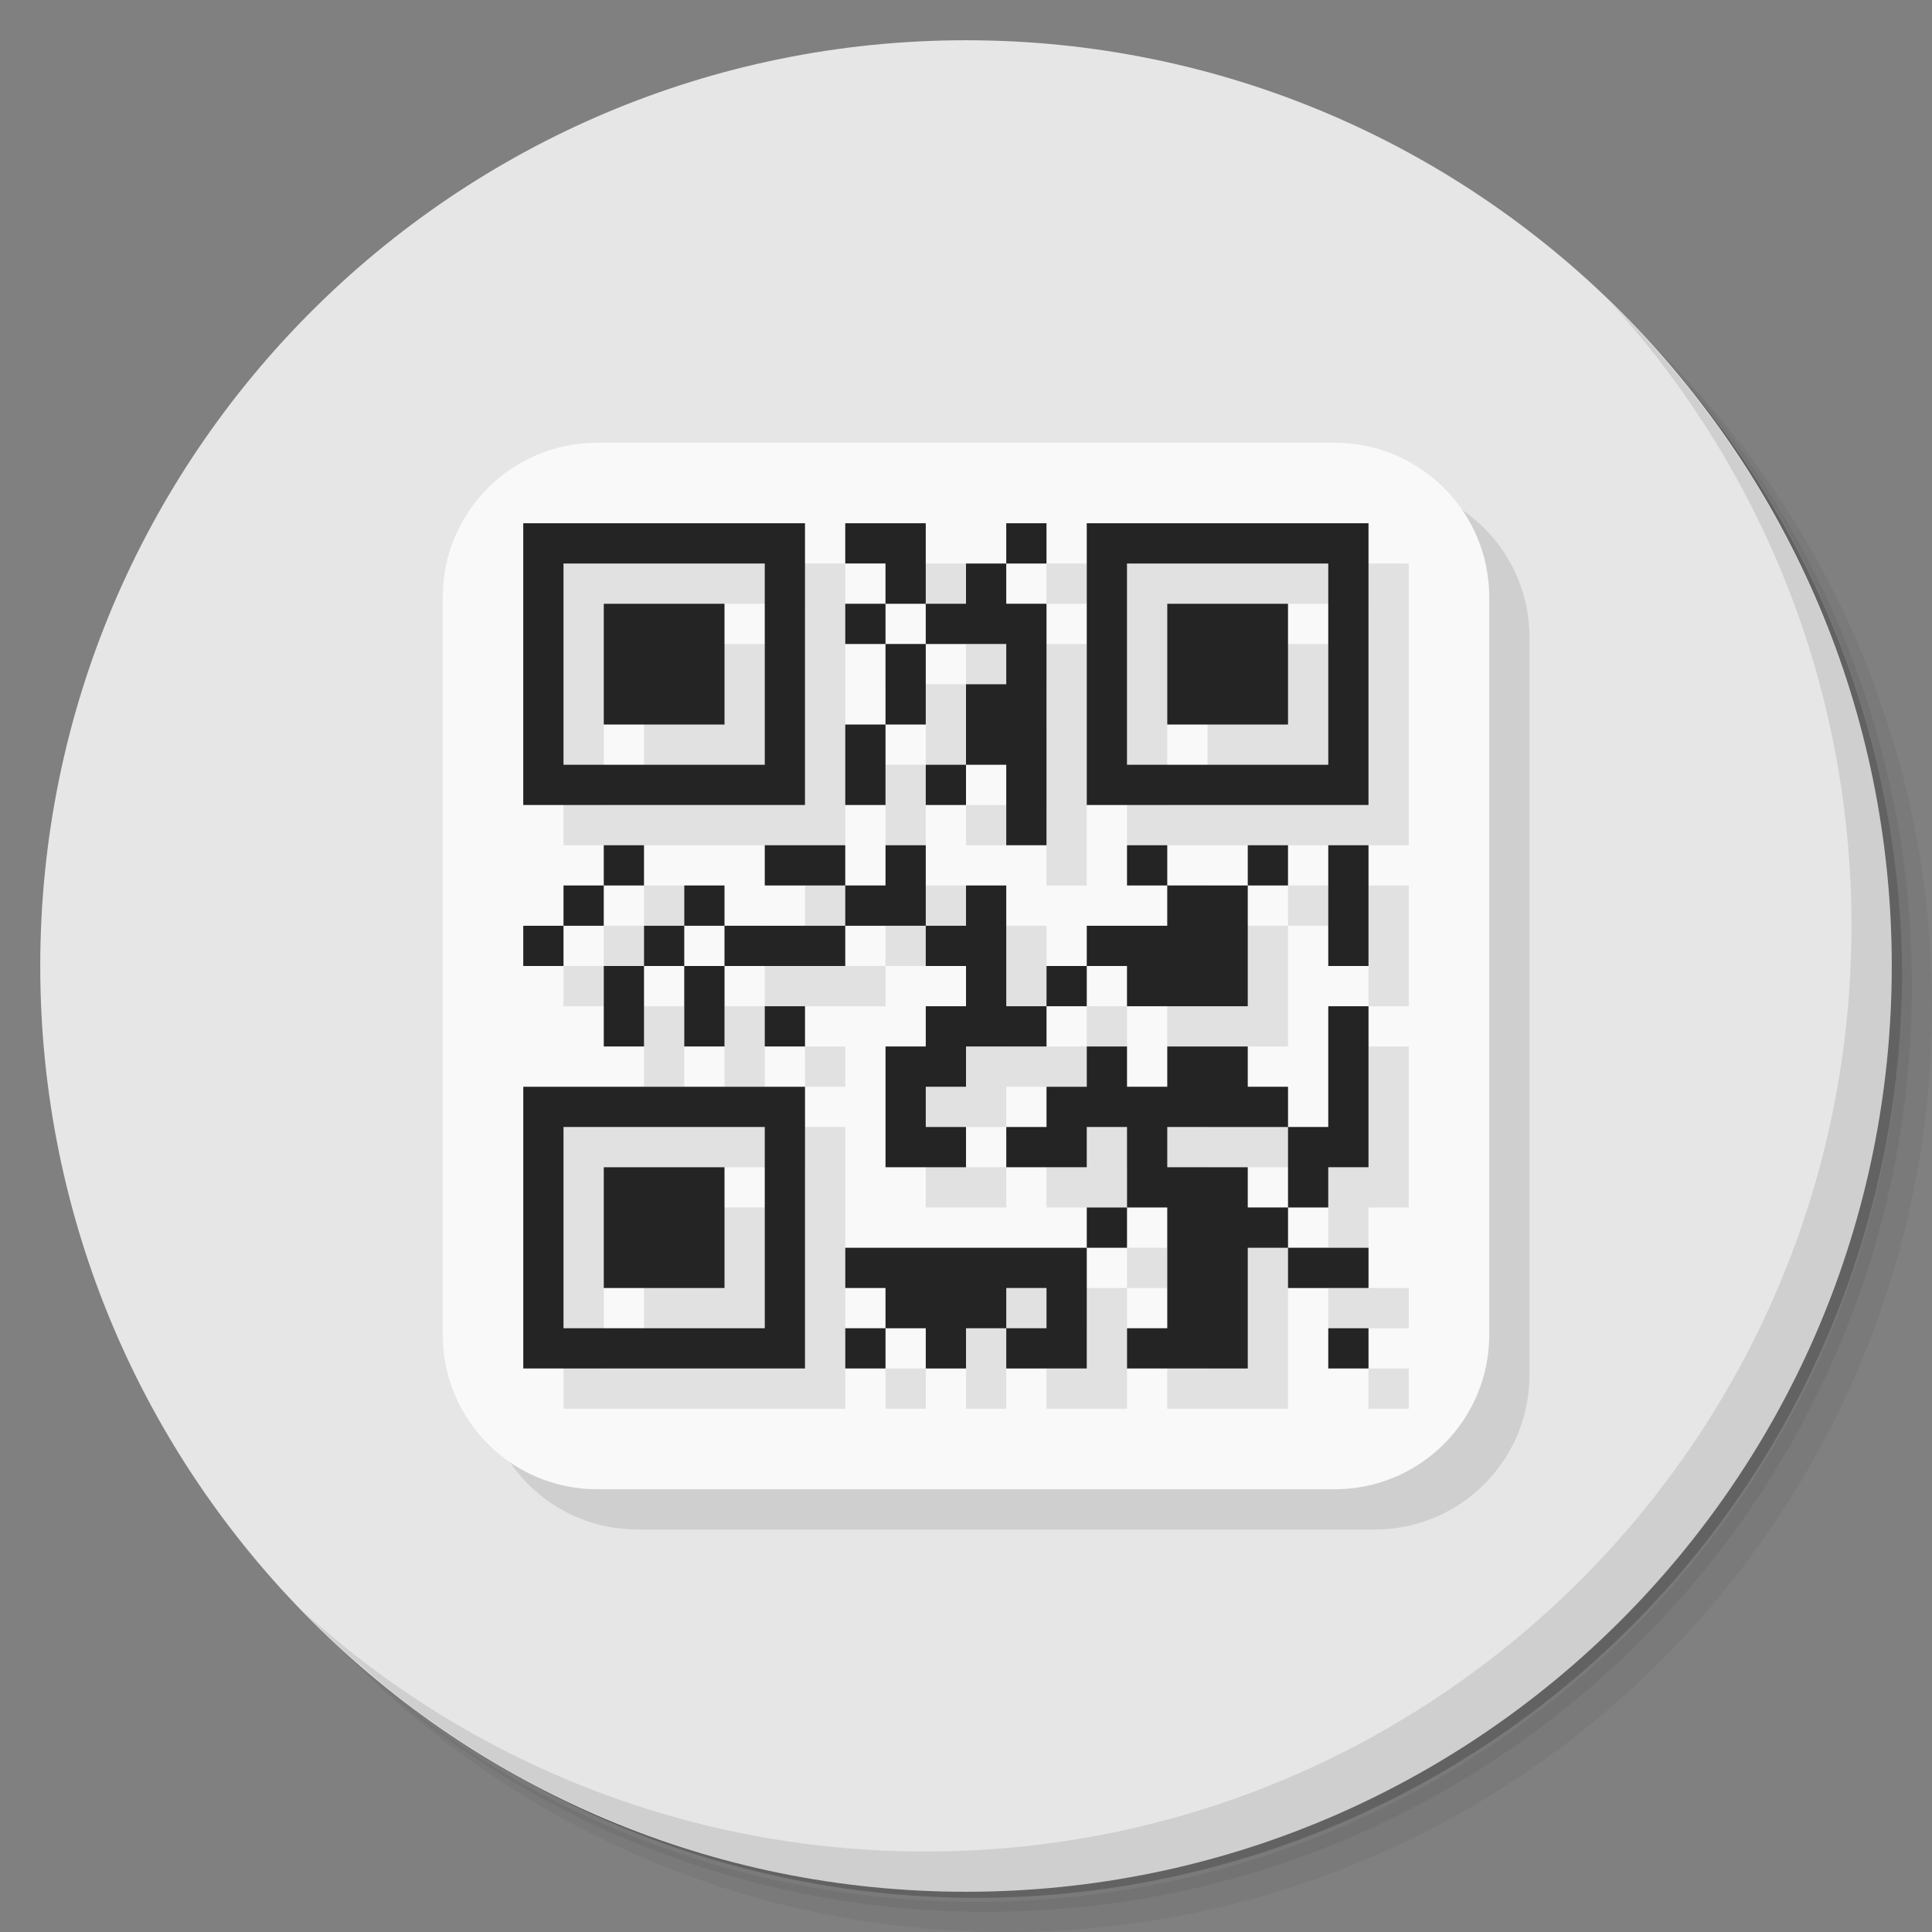 <?xml version="1.0" encoding="UTF-8" standalone="no"?>
<svg
   xmlns:dc="http://purl.org/dc/elements/1.1/"
   xmlns:cc="http://creativecommons.org/ns#"
   xmlns:rdf="http://www.w3.org/1999/02/22-rdf-syntax-ns#"
   xmlns:svg="http://www.w3.org/2000/svg"
   xmlns="http://www.w3.org/2000/svg"
   xmlns:sodipodi="http://sodipodi.sourceforge.net/DTD/sodipodi-0.dtd"
   xmlns:inkscape="http://www.inkscape.org/namespaces/inkscape"
   viewBox="0 0 48 48"
   id="svg2"
   version="1.1"
   inkscape:version="0.91 r13725"
   sodipodi:docname="qtqr.svg">
  <rect x="0" y="0" width="48" height="48" fill="#808080" stroke="none"/>
  <sodipodi:namedview
     pagecolor="#ffffff"
     bordercolor="#666666"
     borderopacity="1"
     objecttolerance="10"
     gridtolerance="10"
     guidetolerance="10"
     inkscape:pageopacity="0"
     inkscape:pageshadow="2"
     inkscape:window-width="791"
     inkscape:window-height="480"
     id="namedview41"
     showgrid="false"
     inkscape:zoom="4.9166667"
     inkscape:cx="-13.220339"
     inkscape:cy="24"
     inkscape:window-x="57"
     inkscape:window-y="31"
     inkscape:window-maximized="0"
     inkscape:current-layer="svg2" />
  <defs
     id="defs4">
    <linearGradient
       id="linearGradient3764"
       x1="1"
       x2="47"
       gradientUnits="userSpaceOnUse"
       gradientTransform="matrix(0,-1,1,0,-1.5e-6,48)">
      <stop
         style="stop-color:#f05d1c;stop-opacity:1"
         id="stop7" />
      <stop
         offset="1"
         style="stop-color:#f16a30;stop-opacity:1"
         id="stop9" />
    </linearGradient>
  </defs>
  <g
     id="g11">
    <path
       d="m 36.31 5 c 5.859 4.062 9.688 10.831 9.688 18.5 c 0 12.426 -10.07 22.5 -22.5 22.5 c -7.669 0 -14.438 -3.828 -18.5 -9.688 c 1.037 1.822 2.306 3.499 3.781 4.969 c 4.085 3.712 9.514 5.969 15.469 5.969 c 12.703 0 23 -10.298 23 -23 c 0 -5.954 -2.256 -11.384 -5.969 -15.469 c -1.469 -1.475 -3.147 -2.744 -4.969 -3.781 z m 4.969 3.781 c 3.854 4.113 6.219 9.637 6.219 15.719 c 0 12.703 -10.297 23 -23 23 c -6.081 0 -11.606 -2.364 -15.719 -6.219 c 4.16 4.144 9.883 6.719 16.219 6.719 c 12.703 0 23 -10.298 23 -23 c 0 -6.335 -2.575 -12.06 -6.719 -16.219 z"
       style="opacity:0.05"
       id="path13" />
    <path
       d="m 41.28 8.781 c 3.712 4.085 5.969 9.514 5.969 15.469 c 0 12.703 -10.297 23 -23 23 c -5.954 0 -11.384 -2.256 -15.469 -5.969 c 4.113 3.854 9.637 6.219 15.719 6.219 c 12.703 0 23 -10.298 23 -23 c 0 -6.081 -2.364 -11.606 -6.219 -15.719 z"
       style="opacity:0.1"
       id="path15" />
    <path
       d="m 31.25 2.375 c 8.615 3.154 14.75 11.417 14.75 21.13 c 0 12.426 -10.07 22.5 -22.5 22.5 c -9.708 0 -17.971 -6.135 -21.12 -14.75 a 23 23 0 0 0 44.875 -7 a 23 23 0 0 0 -16 -21.875 z"
       style="opacity:0.2"
       id="path17" />
  </g>
  <g
     id="g19"
     style="fill:#e6e6e6;fill-opacity:1">
    <path
       d="m 24 1 c 12.703 0 23 10.297 23 23 c 0 12.703 -10.297 23 -23 23 -12.703 0 -23 -10.297 -23 -23 0 -12.703 10.297 -23 23 -23 z"
       style="fill:#e6e6e6;fill-opacity:1"
       id="path21" />
  </g>
  <g
     id="g23">
    <g
       id="g25">
      <!-- color: #f16a30 -->
      <g
         id="g27">
        <path
           d="M 15.836,12 34.16,12 C 36.281,12 38,13.715 38,15.836 L 38,34.16 C 38,36.281 36.281,38 34.16,38 L 15.836,38 C 13.715,38 12,36.281 12,34.16 L 12,15.836 C 12,13.715 13.715,12 15.836,12 m 0,0"
           style="fill:#000;opacity:0.1;fill-opacity:1;stroke:none;fill-rule:nonzero"
           id="path29" />
        <path
           d="m 14.836 11 l 18.324 0 c 2.121 0 3.84 1.715 3.84 3.836 l 0 18.324 c 0 2.121 -1.719 3.84 -3.84 3.84 l -18.324 0 c -2.121 0 -3.836 -1.719 -3.836 -3.84 l 0 -18.324 c 0 -2.121 1.715 -3.836 3.836 -3.836 m 0 0"
           style="fill:#f9f9f9;fill-opacity:1;stroke:none;fill-rule:nonzero"
           id="path31" />
      </g>
    </g>
  </g>
  <g
     id="g33">
    <path
       d="m 40.03 7.531 c 3.712 4.084 5.969 9.514 5.969 15.469 0 12.703 -10.297 23 -23 23 c -5.954 0 -11.384 -2.256 -15.469 -5.969 4.178 4.291 10.01 6.969 16.469 6.969 c 12.703 0 23 -10.298 23 -23 0 -6.462 -2.677 -12.291 -6.969 -16.469 z"
       style="opacity:0.1"
       id="path35" />
  </g>
  <path
     d="m 14 14 0 7 7 0 0 -7 z m 8 0 0 1 1 0 0 1 1 0 0 -2 z m 2 2 0 1 2 0 0 1 -1 0 0 2 1 0 0 2 1 0 0 -6 -1 0 0 -1 -1 0 0 1 z m 2 -1 1 0 0 -1 -1 0 z m -1 5 -1 0 0 1 1 0 z m -1 -3 -1 0 0 2 1 0 z m -1 2 -1 0 0 2 1 0 z m 0 -2 0 -1 -1 0 0 1 z m 5 -3 0 7 7 0 0 -7 z m -13 1 5 0 0 5 -5 0 z m 14 0 5 0 0 5 -5 0 z m -13 1 0 3 3 0 0 -3 z m 14 0 0 3 3 0 0 -3 z m -14 6 0 1 1 0 0 -1 z m 0 1 -1 0 0 1 1 0 z m -1 1 -1 0 0 1 1 0 z m 5 -2 0 1 2 0 0 -1 z m 2 1 0 1 2 0 0 -1 0 -1 -1 0 0 1 z m 2 1 0 1 1 0 0 1 -1 0 0 1 -1 0 c 0 1 0 2 0 3 l 2 0 0 -1 -1 0 0 -1 1 0 0 -1 2 0 0 -1 -1 0 0 -3 -1 0 0 1 z m 3 2 1 0 0 -1 -1 0 z m 1 -1 1 0 0 1 c 1 0 2 0 3 0 l 0 -3 -2 0 0 1 c -0.667 0 -1.333 0 -2 0 z m 2 -2 0 -1 -1 0 0 1 z m 2 0 1 0 0 -1 -1 0 z m -10 1 -3 0 0 1 3 0 z m -3 1 -1 0 0 2 1 0 z m -1 0 0 -1 -1 0 0 1 z m -1 0 -1 0 0 2 1 0 z m 1 -1 1 0 0 -1 -1 0 z m 16 -2 0 3 1 0 0 -3 z m -14 4 0 1 1 0 0 -1 z m 14 0 0 3 -1 0 0 2 1 0 0 -1 1 0 0 -4 z m -1 5 -1 0 0 -1 -2 0 0 -1 c 1 0 2 0 3 0 l 0 -1 -1 0 0 -1 -2 0 0 1 -1 0 0 -1 -1 0 0 1 -1 0 0 1 -1 0 0 1 2 0 0 -1 1 0 0 2 1 0 0 3 -1 0 0 1 c 1 0 2 0 3 0 l 0 -3 1 0 z m 0 1 0 1 2 0 0 -1 z m -4 -1 -1 0 0 1 1 0 z m -1 1 -6 0 0 1 1 0 0 1 1 0 0 1 1 0 0 -1 1 0 0 -1 1 0 0 1 -1 0 0 1 2 0 0 -1 0 -1 z m -5 2 -1 0 0 1 1 0 z m -9 -6 0 7 7 0 0 -7 z m 1 1 5 0 0 5 -5 0 z m 1 1 0 3 3 0 0 -3 z m 18 4 0 1 1 0 0 -1 z"
     style="fill:#000;fill-opacity:0.098;stroke:none;fill-rule:evenodd"
     id="path37" />
  <path
     d="m 13 13 0 7 7 0 0 -7 z m 8 0 0 1 1 0 0 1 1 0 0 -2 z m 2 2 0 1 2 0 0 1 -1 0 0 2 1 0 0 2 1 0 0 -6 -1 0 0 -1 -1 0 0 1 z m 2 -1 1 0 0 -1 -1 0 z m -1 5 -1 0 0 1 1 0 z m -1 -3 -1 0 0 2 1 0 z m -1 2 -1 0 0 2 1 0 z m 0 -2 0 -1 -1 0 0 1 z m 5 -3 0 7 7 0 0 -7 z m -13 1 5 0 0 5 -5 0 z m 14 0 5 0 0 5 -5 0 z m -13 1 0 3 3 0 0 -3 z m 14 0 0 3 3 0 0 -3 z m -14 6 0 1 1 0 0 -1 z m 0 1 -1 0 0 1 1 0 z m -1 1 -1 0 0 1 1 0 z m 5 -2 0 1 2 0 0 -1 z m 2 1 0 1 2 0 0 -1 0 -1 -1 0 0 1 z m 2 1 0 1 1 0 0 1 -1 0 0 1 -1 0 c 0 1 0 2 0 3 l 2 0 0 -1 -1 0 0 -1 1 0 0 -1 2 0 0 -1 -1 0 0 -3 -1 0 0 1 z m 3 2 1 0 0 -1 -1 0 z m 1 -1 1 0 0 1 c 1 0 2 0 3 0 l 0 -3 -2 0 0 1 c -0.667 0 -1.333 0 -2 0 z m 2 -2 0 -1 -1 0 0 1 z m 2 0 1 0 0 -1 -1 0 z m -10 1 -3 0 0 1 3 0 z m -3 1 -1 0 0 2 1 0 z m -1 0 0 -1 -1 0 0 1 z m -1 0 -1 0 0 2 1 0 z m 1 -1 1 0 0 -1 -1 0 z m 16 -2 0 3 1 0 0 -3 z m -14 4 0 1 1 0 0 -1 z m 14 0 0 3 -1 0 0 2 1 0 0 -1 1 0 0 -4 z m -1 5 -1 0 0 -1 -2 0 0 -1 c 1 0 2 0 3 0 l 0 -1 -1 0 0 -1 -2 0 0 1 -1 0 0 -1 -1 0 0 1 -1 0 0 1 -1 0 0 1 2 0 0 -1 1 0 0 2 1 0 0 3 -1 0 0 1 c 1 0 2 0 3 0 l 0 -3 1 0 z m 0 1 0 1 2 0 0 -1 z m -4 -1 -1 0 0 1 1 0 z m -1 1 -6 0 0 1 1 0 0 1 1 0 0 1 1 0 0 -1 1 0 0 -1 1 0 0 1 -1 0 0 1 2 0 0 -1 0 -1 z m -5 2 -1 0 0 1 1 0 z m -9 -6 0 7 7 0 0 -7 z m 1 1 5 0 0 5 -5 0 z m 1 1 0 3 3 0 0 -3 z m 18 4 0 1 1 0 0 -1 z"
     style="fill:#242424;fill-opacity:1;stroke:none;fill-rule:evenodd"
     id="path39" />
</svg>
